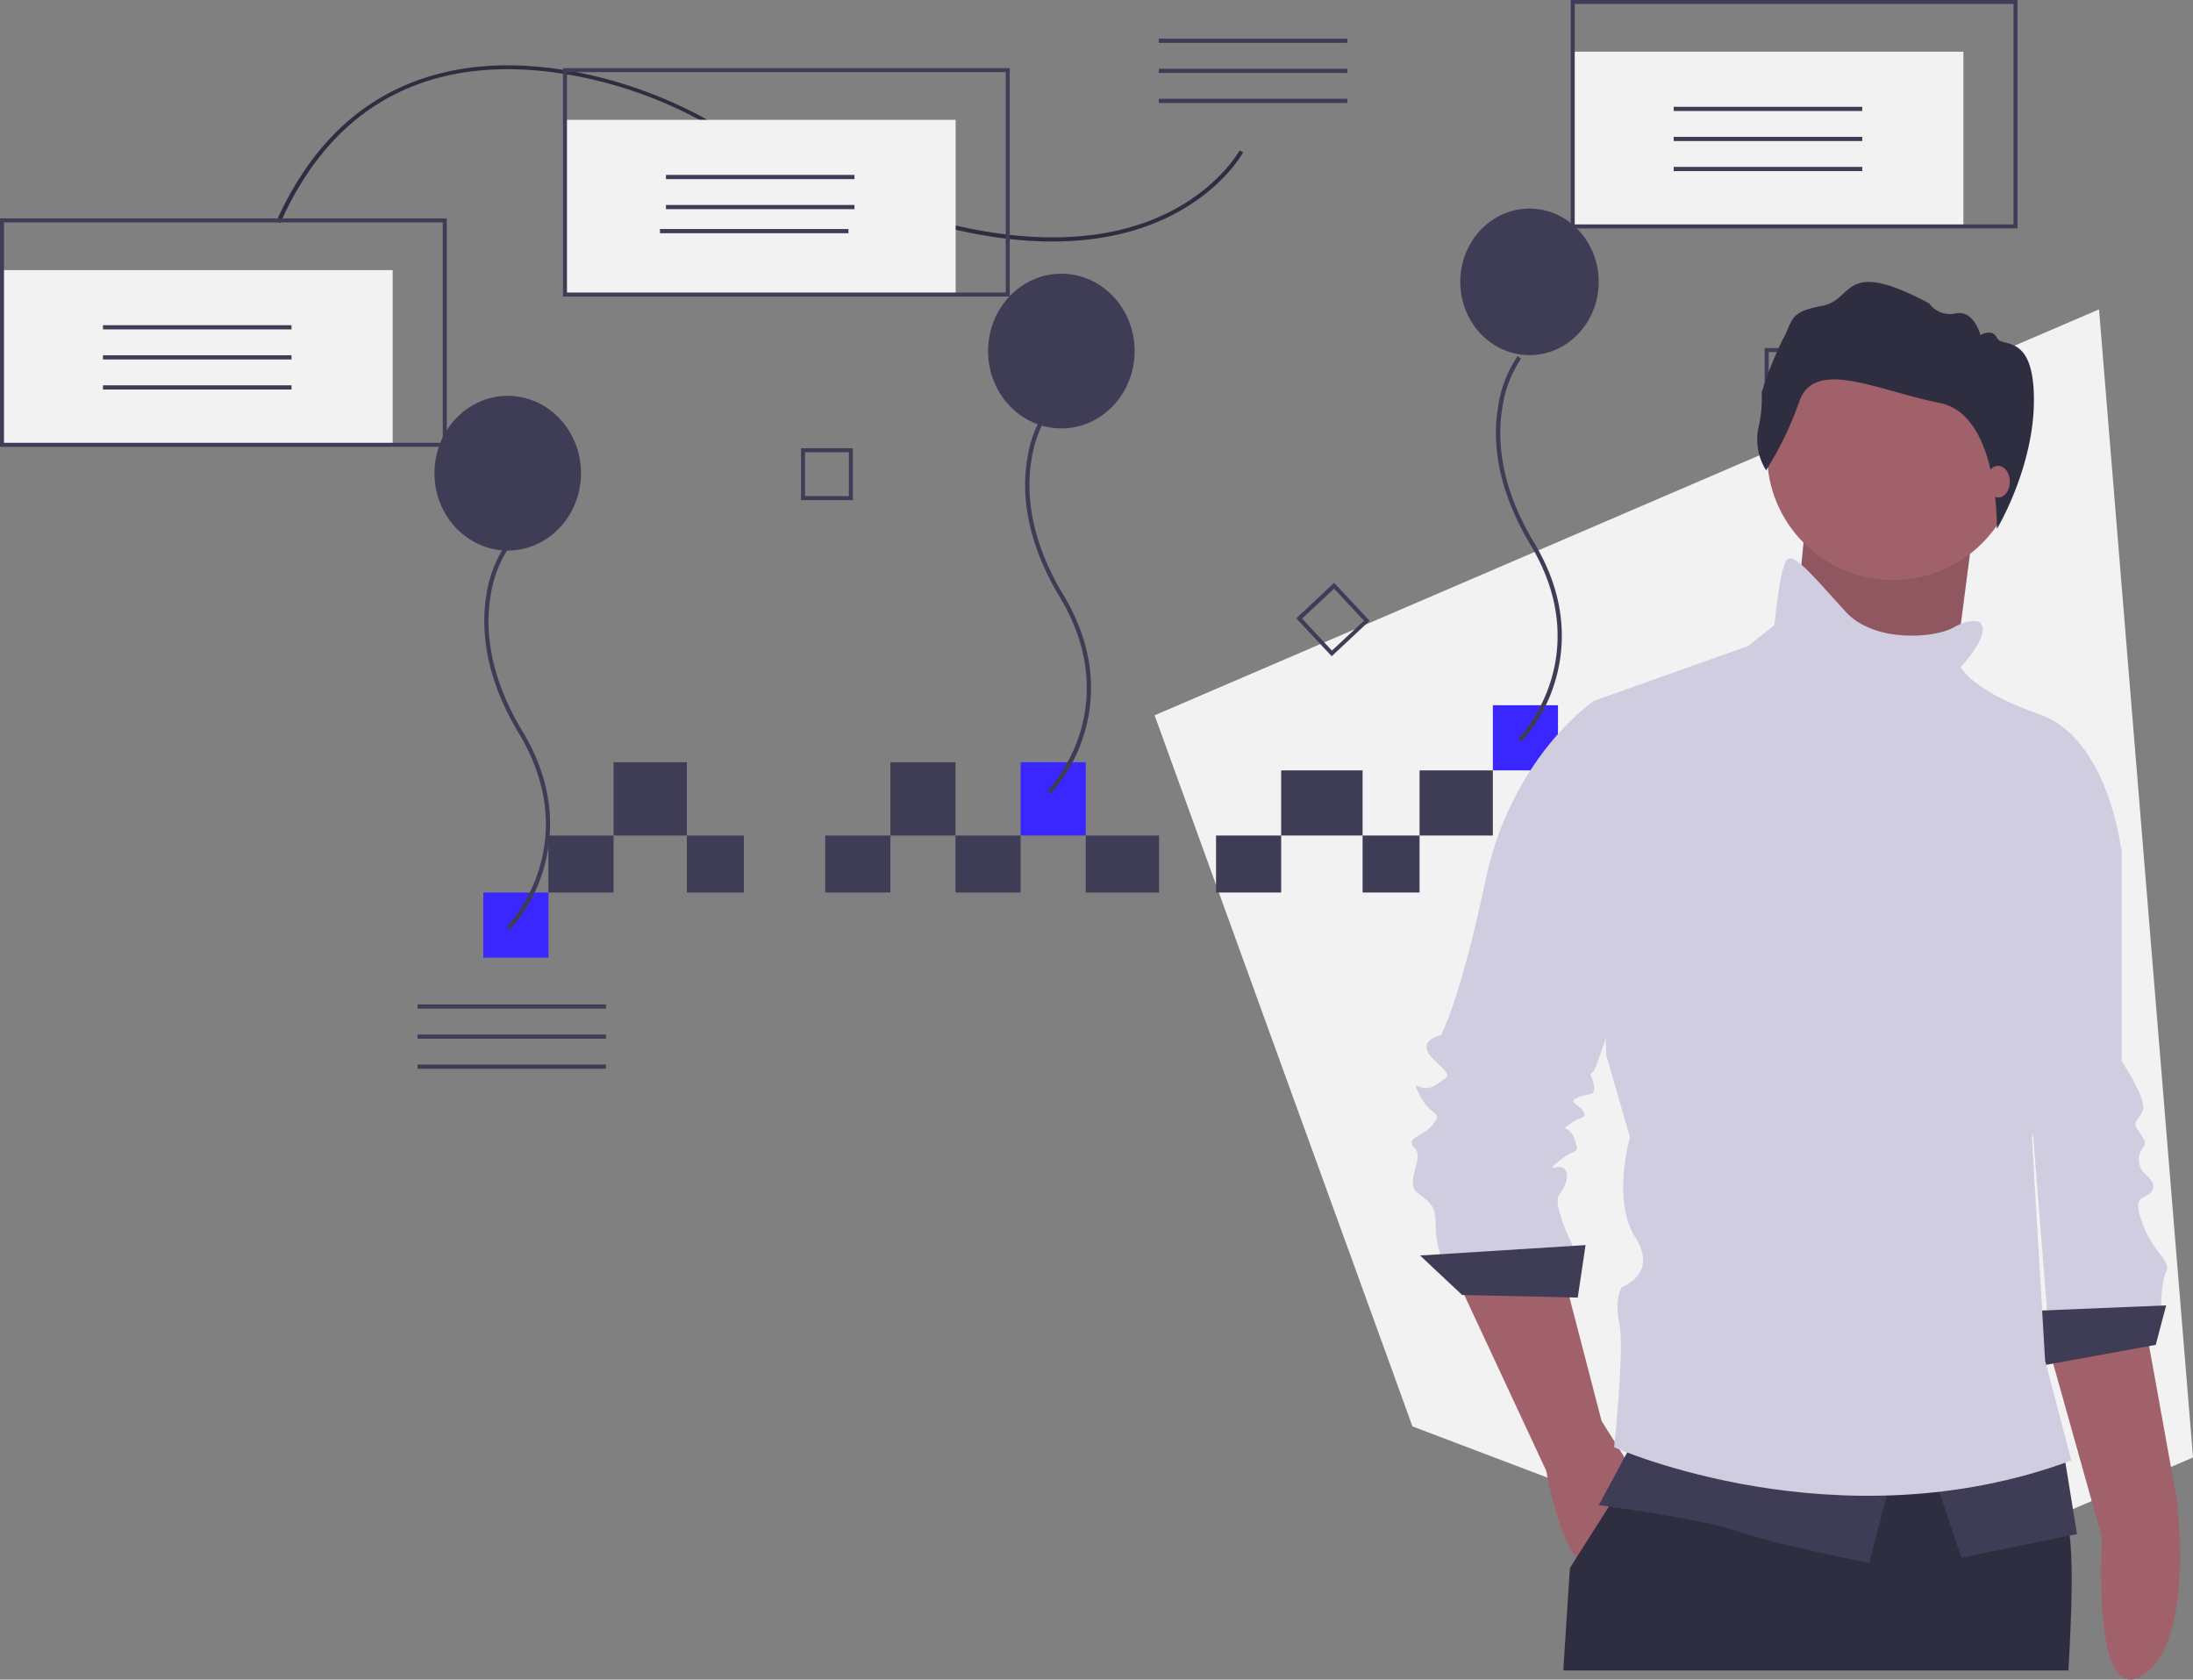 <svg xmlns="http://www.w3.org/2000/svg" width="269.362" height="206.284" viewBox="0 0 269.362 206.284"><rect x="0" y="0" width="269.362" height="206.284" fill="#808080" stroke="none"/><path d="M692.3,154.4l-116,49.856,16.709,46.091,11.96,32.951,3,8.293L634.7,301.73l.96.369,27.93,10.582L677,306.947l18.259-7.85,8.588-3.691Z" transform="translate(-434.482 -116.405)" fill="#f2f2f2"/><rect width="47.986" height="21.458" transform="translate(0.246 33.172)" fill="#f2f2f2"/><rect width="7" height="7" transform="translate(167.363 102.615)" fill="#3f3d56"/><rect width="8" height="7" transform="translate(149.363 102.615)" fill="#3f3d56"/><rect width="8" height="8" transform="translate(183.363 86.615)" fill="#3a27ff"/><rect width="9" height="8" transform="translate(174.363 94.615)" fill="#3f3d56"/><rect width="10" height="8" transform="translate(157.363 94.615)" fill="#3f3d56"/><rect width="8" height="8" transform="translate(59.363 109.615)" fill="#3a27ff"/><rect width="9" height="7" transform="translate(133.363 102.615)" fill="#3f3d56"/><rect width="7" height="7" transform="translate(84.363 102.615)" fill="#3f3d56"/><rect width="9" height="9" transform="translate(75.363 93.615)" fill="#3f3d56"/><rect width="8" height="7" transform="translate(117.363 102.615)" fill="#3f3d56"/><rect width="8" height="9" transform="translate(109.363 93.615)" fill="#3f3d56"/><rect width="8" height="7" transform="translate(101.363 102.615)" fill="#3f3d56"/><rect width="8" height="7" transform="translate(67.363 102.615)" fill="#3f3d56"/><rect width="8" height="9" transform="translate(125.363 93.615)" fill="#3a27ff"/><path d="M651.356,299.907,647,295.256l4.651-4.356,4.356,4.651Zm-3.642-4.626,3.667,3.937,3.937-3.667-3.667-3.937Z" transform="translate(-487.784 -219.314)" fill="#3f3d56"/><path d="M406.174,230.074H399.8V223.7h6.374Zm-5.881-.492h5.389v-5.389h-5.389Z" transform="translate(-301.416 -168.651)" fill="#3f3d56"/><path d="M887.174,180.074H880.8V173.7h6.374Zm-5.881-.492h5.389v-5.389h-5.389Z" transform="translate(-664.05 -130.955)" fill="#3f3d56"/><path d="M244.837,319.046l-.369-.369a19.424,19.424,0,0,0,3.864-6.743c1.28-3.864,1.895-9.942-2.387-17.054-4.38-7.284-4.577-13.19-3.987-16.857a14.843,14.843,0,0,1,2.412-6.324l.418.32a14.65,14.65,0,0,0-2.313,6.127c-.591,3.593-.369,9.351,3.913,16.463,4.4,7.284,3.74,13.535,2.436,17.521A19.081,19.081,0,0,1,244.837,319.046Z" transform="translate(-182.233 -204.839)" fill="#3f3d56"/><path d="M514.805,251.046l-.369-.369a19.423,19.423,0,0,0,3.864-6.743c1.28-3.863,1.895-9.942-2.387-17.054-4.38-7.284-4.6-13.19-3.987-16.857a14.841,14.841,0,0,1,2.412-6.324l.418.32a14.647,14.647,0,0,0-2.313,6.127c-.591,3.593-.369,9.351,3.913,16.463,4.4,7.284,3.74,13.535,2.436,17.521A19.083,19.083,0,0,1,514.805,251.046Z" transform="translate(-385.759 -153.573)" fill="#3f3d56"/><path d="M749.805,225.046l-.369-.369a19.426,19.426,0,0,0,3.864-6.743c1.28-3.863,1.895-9.942-2.387-17.054-4.38-7.284-4.6-13.19-3.987-16.857a14.842,14.842,0,0,1,2.412-6.324l.418.32a14.652,14.652,0,0,0-2.313,6.127c-.591,3.593-.369,9.351,3.913,16.463,4.4,7.284,3.74,13.535,2.436,17.521A19.08,19.08,0,0,1,749.805,225.046Z" transform="translate(-562.93 -133.971)" fill="#3f3d56"/><rect width="23.156" height="0.517" transform="translate(12.649 39.939)" fill="#3f3d56"/><rect width="23.156" height="0.517" transform="translate(12.649 43.631)" fill="#3f3d56"/><rect width="23.156" height="0.517" transform="translate(12.649 47.322)" fill="#3f3d56"/><rect width="23.156" height="0.517" transform="translate(142.334 4.749)" fill="#3f3d56"/><rect width="23.156" height="0.517" transform="translate(142.334 8.441)" fill="#3f3d56"/><rect width="23.156" height="0.517" transform="translate(142.334 12.132)" fill="#3f3d56"/><rect width="23.156" height="0.517" transform="translate(196.719 86.449)" fill="#3f3d56"/><rect width="23.156" height="0.517" transform="translate(196.719 90.14)" fill="#3f3d56"/><rect width="23.156" height="0.517" transform="translate(196.719 93.831)" fill="#3f3d56"/><rect width="23.156" height="0.517" transform="translate(51.284 123.361)" fill="#3f3d56"/><rect width="23.156" height="0.517" transform="translate(51.284 127.053)" fill="#3f3d56"/><rect width="23.156" height="0.517" transform="translate(51.284 130.744)" fill="#3f3d56"/><path d="M137.9,51.807c4.011-8.982,10.04-14.888,17.915-17.546,5.857-1.993,12.649-2.166,20.154-.566a54.8,54.8,0,0,1,15.749,6.1c26.06,15.134,42.154,15.257,51.087,12.7,9.794-2.805,13.362-9.351,13.412-9.425l.443.221c-.025.074-3.691,6.792-13.682,9.671-5.758,1.649-12.476,1.723-19.982.2-9.351-1.895-19.933-6.251-31.5-12.944a53.117,53.117,0,0,0-15.6-6.054c-12.3-2.633-28.816-1.7-37.5,17.816Z" transform="translate(-103.965 -24.591)" fill="#2f2e41"/><ellipse cx="9" cy="9.5" rx="9" ry="9.5" transform="translate(53.363 48.615)" fill="#3f3d56"/><ellipse cx="9" cy="9.5" rx="9" ry="9.5" transform="translate(121.363 33.615)" fill="#3f3d56"/><ellipse cx="8.5" cy="9" rx="8.5" ry="9" transform="translate(179.363 25.615)" fill="#3f3d56"/><path d="M54.877,137.053H0V109H54.877ZM.492,136.561H54.384V109.492H.492Z" transform="translate(0 -82.177)" fill="#3f3d56"/><rect width="47.986" height="21.458" transform="translate(69.395 14.716)" fill="#f2f2f2"/><rect width="23.156" height="0.517" transform="translate(81.798 21.483)" fill="#3f3d56"/><rect width="23.156" height="0.517" transform="translate(81.798 25.174)" fill="#3f3d56"/><rect width="23.156" height="0.517" transform="translate(81.06 28.127)" fill="#3f3d56"/><path d="M335.877,62.053H281V34h54.877Zm-54.384-.492h53.892V34.492H281.492Z" transform="translate(-211.851 -25.633)" fill="#3f3d56"/><rect width="47.986" height="21.458" transform="translate(193.175 6.349)" fill="#f2f2f2"/><rect width="23.156" height="0.517" transform="translate(205.578 13.116)" fill="#3f3d56"/><rect width="23.156" height="0.517" transform="translate(205.578 16.807)" fill="#3f3d56"/><rect width="23.156" height="0.517" transform="translate(205.578 20.499)" fill="#3f3d56"/><path d="M838.876,28.053H784V0h54.877Zm-54.384-.492h53.892V.492H784.492Z" transform="translate(-591.071)" fill="#3f3d56"/><path d="M1022.2,663.284l6.644,23.7s-1.378,20.991,5.02,16.881c6.546-4.208,4.11-21.9,4.11-21.9l-3.839-21.262Z" transform="translate(-770.654 -498.113)" fill="#a0616a"/><path d="M1016.947,401.1l5.488,5.488v26.134s3.224,4.848,2.584,6.127-1.28,1.28-.64,2.264,1.28,1.624.64,2.264a2.436,2.436,0,0,0,0,2.9c.64.64,1.944,1.624.96,2.584s-2.264.32-.96,3.864c1.279,3.544,3.544,4.528,2.9,5.808s-.64,4.528-.64,4.528l-13.879,1.944-2.9-36.469Z" transform="translate(-761.833 -302.396)" fill="#d0cde1"/><path d="M1031.818,651.5l-16.118.664.64,6.767,14.2-2.584Z" transform="translate(-765.753 -491.177)" fill="#3f3d56"/><path d="M895.019,264,893.1,283.367l19.687,2.9,1.452-11.123L915.69,264Z" transform="translate(-673.323 -199.034)" fill="#a0616a"/><path d="M895.019,263.6,893.1,282.967l19.687,2.9,1.452-11.148L915.69,263.6Z" transform="translate(-673.323 -198.732)" opacity="0.1"/><path d="M727.2,638.4l10.975,23.55s1.944,10.975,4.848,11.3,5.808-11.3,5.808-11.3l-3.864-6.127L740.439,638.4Z" transform="translate(-548.248 -481.3)" fill="#a0616a"/><path d="M842.338,726.87H780.3c.492-7.776.812-12.575.812-12.575l.812-1.3,3.987-6.275,2.855-4.479.984-1.575.369-.591,3.913-.714L834.34,692a49.253,49.253,0,0,0,2.805,8.711c.271.615.566,1.255.886,1.87a19.158,19.158,0,0,0,3.716,5.242,4.65,4.65,0,0,1,.738,2.436C842.9,713.458,842.781,719.315,842.338,726.87Z" transform="translate(-588.281 -521.711)" fill="#2f2e41"/><circle cx="15.479" cy="15.479" r="15.479" transform="translate(217.045 40.284)" fill="#a0616a"/><path d="M729.152,351.28,726.888,350s-10.016,6.767-13.239,21.951S708.161,391,708.161,391s-3.224.64-.96,2.9,2.264,1.944.32,3.224-3.224-1.28-1.944,1.28c1.28,2.584,2.9,1.944,1.624,3.544-1.28,1.624-3.544,1.624-2.264,2.9s-1.28,4.183.32,5.488c1.624,1.28,2.264,1.624,2.264,3.863a11.367,11.367,0,0,0,.64,3.864h16.783s-3.224-6.127-2.264-7.432c.96-1.28,1.28-2.584.64-3.224s-2.584.64-.64-.96c1.944-1.624,2.584-.64,1.944-2.584s-1.944-.96-.64-1.944c1.28-.96,2.264-.64,1.624-1.624-.64-.96-1.944-.96-.64-1.624,1.28-.64,2.264,0,1.944-1.624s-.64-.96,0-1.624,7.432-22.59,7.432-23.23S729.152,351.28,729.152,351.28Z" transform="translate(-531.179 -263.871)" fill="#d0cde1"/><path d="M729.126,621.4,708.8,622.68l5.168,4.848,14.2.32Z" transform="translate(-534.376 -468.484)" fill="#3f3d56"/><path d="M802.183,719.7,798,727.452s12.575,1.624,17.1,3.224c4.528,1.624,16.143,3.864,16.143,3.864l2.9-11.3Z" transform="translate(-601.626 -542.594)" fill="#3f3d56"/><path d="M964.5,727.264l3.568,10.631,14.2-2.9L980.643,725Z" transform="translate(-727.153 -546.59)" fill="#3f3d56"/><path d="M842.669,286.586s-.96-.64-3.224.64-9.671,1.944-13.239-1.944c-3.544-3.864-6.128-7.112-7.112-6.447-.96.64-1.624,8.072-1.624,8.072l-3.224,2.584L795.2,296.257l1.624,43.557,2.9,10.016s-2.264,7.752.64,12.255c2.9,4.528-1.624,6.127-1.624,6.127s-.96,1.28-.32,4.528c.64,3.224-.64,15.159-.64,15.159s27.438,12.255,56.156,1.624l-3.224-12.255-1.624-27.438s1.624-4.528,1.28-6.447,9.671-29.038,9.671-29.038-1.624-13.559-10.016-16.463-9.671-5.808-9.671-5.808S844.294,287.865,842.669,286.586Z" transform="translate(-599.515 -210.152)" fill="#d0cde1"/><path d="M878.053,163.839a7.146,7.146,0,0,1-.984-5.02,15.564,15.564,0,0,0,.443-4.528,44.075,44.075,0,0,1,2.608-6.546c1.3-2.362.689-3.347,4.774-4.085s2.412-6.054,13.19-.32a3.141,3.141,0,0,0,3.273,1.23c2.239-.443,3.027,2.658,3.027,2.658s1.477-.861,2.042.369,4.528-.738,4.528,7.6-4.553,15.848-4.553,15.848.32-14.051-7.038-15.479-15.282-5.561-17.2-.246A41.186,41.186,0,0,1,878.053,163.839Z" transform="translate(-661.131 -106.083)" fill="#2f2e41"/><ellipse cx="1.452" cy="1.944" rx="1.452" ry="1.944" transform="translate(243.967 57.214)" fill="#a0616a"/></svg>